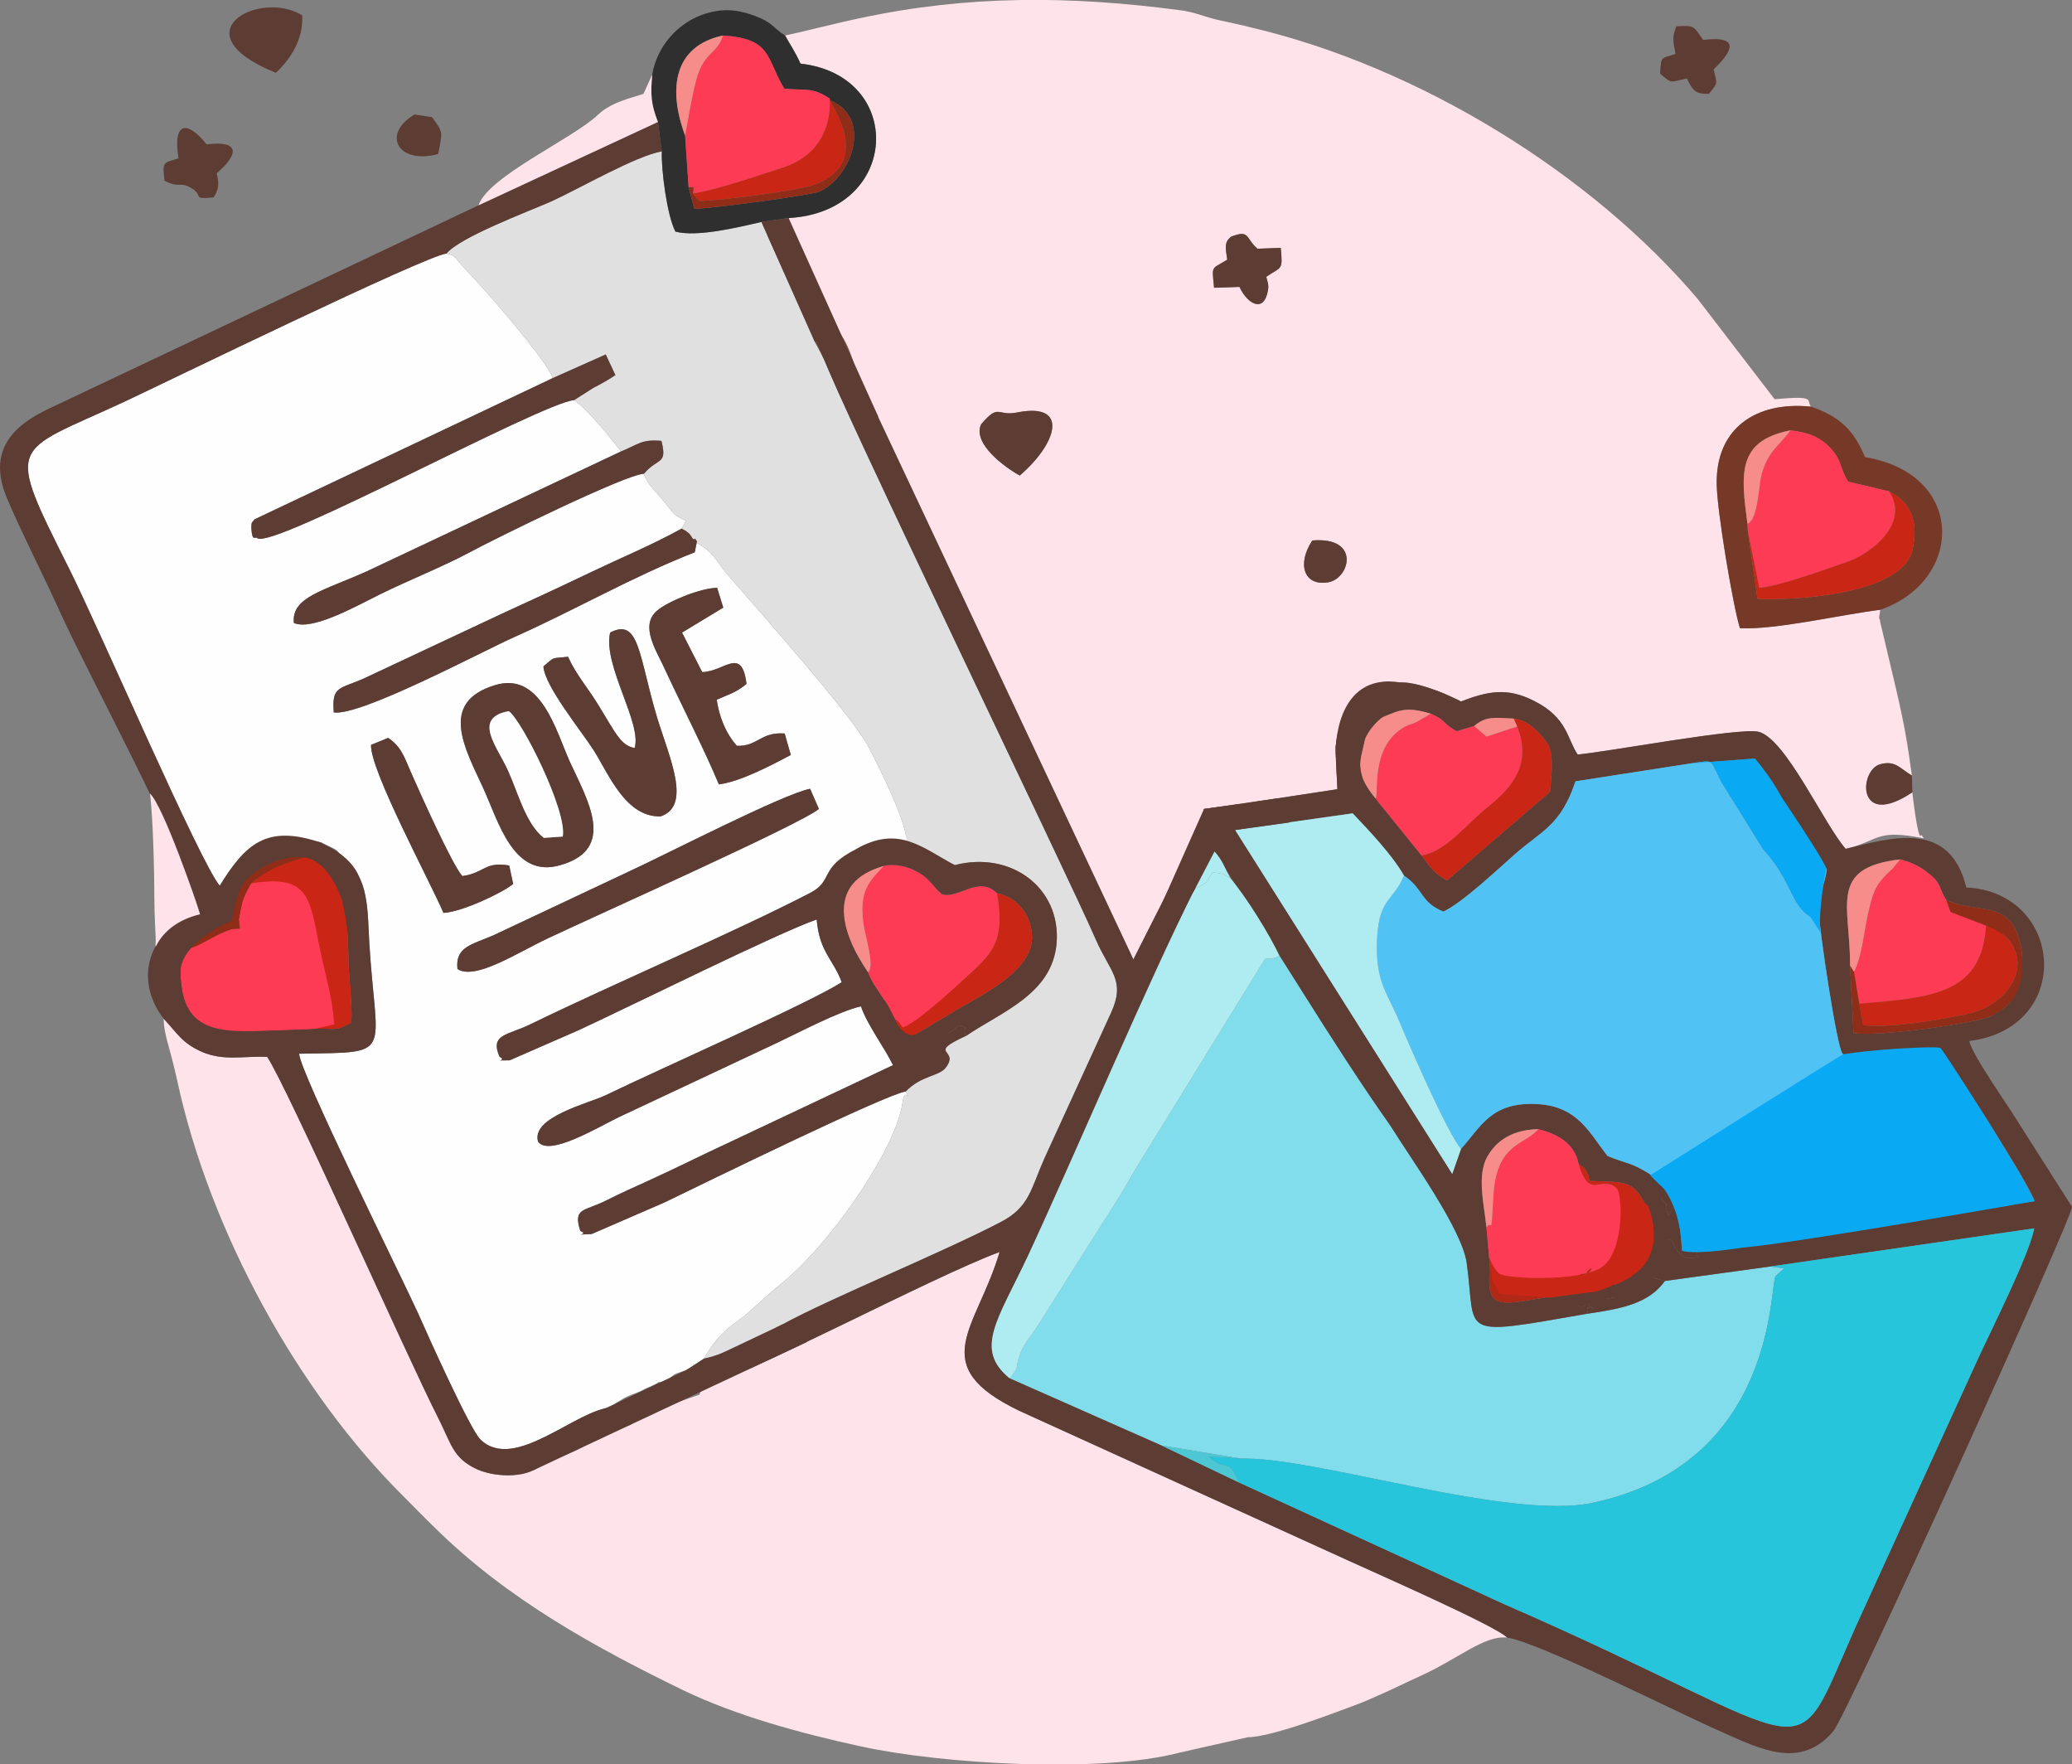 <?xml version="1.0" encoding="UTF-8"?>
<!DOCTYPE svg PUBLIC "-//W3C//DTD SVG 1.1//EN" "http://www.w3.org/Graphics/SVG/1.1/DTD/svg11.dtd">
<!-- Creator: CorelDRAW X7 -->
<svg xmlns="http://www.w3.org/2000/svg" xml:space="preserve" width="4.724in" height="4.022in" version="1.1" style="shape-rendering:geometricPrecision; text-rendering:geometricPrecision; image-rendering:optimizeQuality; fill-rule:evenodd; clip-rule:evenodd"
viewBox="0 0 4724 4022"
 xmlns:xlink="http://www.w3.org/1999/xlink">
 <rect x="0" y="0" width="4724" height="4022" fill="#808080" stroke="none"/>
 <defs>
  <style type="text/css">
   <![CDATA[
    .str0 {stroke:#C92615;stroke-width:3}
    .fil10 {fill:#09A9F3}
    .fil7 {fill:#27C5DB}
    .fil12 {fill:#2F2F30}
    .fil17 {fill:#4EC7D5}
    .fil8 {fill:#51C2F4}
    .fil6 {fill:#5C3C33}
    .fil18 {fill:#5C3C33}
    .fil11 {fill:#763827}
    .fil4 {fill:#81DDEC}
    .fil16 {fill:#87685A}
    .fil13 {fill:#8F2D18}
    .fil9 {fill:#AEECF1}
    .fil15 {fill:#B02816}
    .fil0 {fill:#C92615}
    .fil5 {fill:#E0E0E0}
    .fil14 {fill:#F78D8A}
    .fil1 {fill:#FD3B55}
    .fil2 {fill:#FEE4EA}
    .fil3 {fill:#FEFEFE}
   ]]>
  </style>
 </defs>
 <g id="Layer_x0020_1">
  <g id="_349397376">
   <path class="fil0" d="M573 1973l6 33 5 6 183 117c0,0 48,-13 48,-14 0,-2 5,-55 2,-61 -3,-6 -57,-80 -57,-80l-42 -30 -94 4 -51 25z"/>
   <path class="fil1" d="M386 2186c-3,-2 17,78 12,83 -4,6 9,48 18,56 8,9 35,37 51,39 16,1 54,15 74,15 19,0 118,8 134,1 15,-7 137,-12 139,-15 1,-3 20,-87 18,-92 -1,-5 -122,-211 -122,-211l-31 -55 -137 -6 -156 185z"/>
   <path class="fil2" d="M2992 1232c110,-9 86,85 38,95 -57,11 -74,-41 -38,-95zm-667 -148c-33,-18 -109,-73 -88,-117 42,-49 35,-17 83,-27 118,-23 91,70 5,144zm562 -453c3,12 6,18 4,30 -9,55 -48,31 -65,-7l-58 2c-5,-53 -7,-41 30,-64 -4,-28 -7,-39 8,-52 44,-18 33,3 61,27l53 -2c5,53 2,42 -33,66zm-1097 -550c12,22 22,35 35,64 240,27 228,338 -27,352 2,70 89,166 100,244 30,29 39,57 53,101l633 1345 85 -168 72 -156 4 -19 81 -11 33 -5 190 -29 -4 -96c3,-18 2,-22 8,-38 4,-9 3,-6 7,-13 7,-13 8,-10 14,-18l1 3c25,-50 37,-54 95,-68 17,-40 149,23 161,30 60,-23 105,-33 167,-1 76,38 75,87 99,122 73,-7 368,-62 412,-52 62,15 149,210 199,267 79,-19 67,-46 178,-24 -2,-3 -5,-9 -6,-7 -7,16 -20,-96 -20,-98 -128,86 -122,-51 -73,-64 34,-9 44,9 72,26 -10,-72 -16,-111 -36,-197l-36 -152c-2,-17 -5,1 0,-29 -90,11 -238,46 -320,42 -15,-46 -52,-265 -53,-327 -3,-128 89,-191 215,-178 -12,-14 15,-26 -83,-17l-175 -228c-242,-286 -635,-529 -1017,-619 -27,-7 -53,-12 -79,-18 -30,-7 -52,-18 -87,-22 -250,-33 -482,-34 -725,18 -58,12 -122,29 -173,40z"/>
   <path class="fil3" d="M1043 2209c-6,-51 34,-56 82,-77l308 -145c83,-38 352,-177 414,-189l20 46c-40,34 -506,242 -618,295 -70,33 -165,96 -206,70zm127 -194c-24,20 -117,64 -159,66 -29,-69 -168,-326 -165,-383l39 -16c31,21 37,45 53,81 23,52 93,208 116,234 51,-7 51,-34 107,-24l9 42zm-42 -453c105,-33 140,105 171,174 40,87 108,199 -21,236 -108,32 -141,-99 -177,-177 -41,-89 -101,-194 27,-233zm238 48c38,62 50,90 81,95 17,-57 -73,-189 -56,-263 67,-35 65,53 107,193 28,92 80,202 8,226 -79,2 -117,-94 -152,-150 -28,-44 -113,-148 -115,-192 28,-24 17,-17 56,-22 19,42 45,70 71,113zm273 178c-34,-81 -81,-172 -122,-260 -19,-43 -60,-101 -19,-136 26,-22 101,-52 137,-52l14 45 -94 57 46 90c51,-1 90,-60 101,27 -24,20 -41,24 -68,36 6,40 21,77 46,105 48,2 53,-32 109,-28l14 49c-38,20 -114,61 -164,67zm-907 132c40,21 34,10 54,47 55,26 52,114 56,183 16,262 60,248 -160,252 1,40 231,504 270,589 22,50 119,266 143,290 78,77 221,-71 302,-73 10,-10 -6,-2 24,-20 10,-6 23,-10 35,-15 7,-3 19,-10 26,-12 37,-17 4,-8 38,-11 17,-20 17,-17 45,-27l40 -26c28,-50 55,-71 92,-97l73 -65c116,-87 276,-319 288,-424 5,-36 21,7 7,-23 -44,6 -453,206 -550,253l-166 72c-55,2 -1,3 -26,-7 -17,-54 9,-44 60,-70 34,-17 61,-29 94,-44 62,-28 125,-60 188,-89l371 -175c-20,-41 -60,-94 -73,-134 -50,11 -142,60 -191,83l-362 170c-51,25 -157,89 -183,56 -18,-56 115,-88 153,-106 128,-62 464,-210 539,-258 -19,-52 -51,-69 -57,-143 -87,30 -417,194 -542,252l-158 69c-48,0 -2,3 -23,-8 -23,-52 19,-49 70,-74 193,-94 463,-209 637,-299 56,-29 21,-41 79,-73l28 -28c53,-31 94,-16 148,-17l-35 -11c-9,-53 -58,-150 -85,-203 -39,-75 -269,-332 -323,-395 -27,-32 -28,-47 -68,-71l-1 -4 -5 25c-139,54 -278,134 -411,193 -76,34 -351,181 -412,172 -5,-62 13,-52 72,-79l309 -145c66,-30 139,-64 208,-97 67,-32 137,-61 204,-98l10 -18c-32,-14 -23,-12 -58,-53 -14,-17 -32,-33 -38,-54 -41,1 -342,149 -399,180 -60,32 -138,63 -201,94 -62,31 -157,84 -198,66 -6,-59 67,-73 167,-118l579 -273c-22,-28 -72,-92 -107,-117 -76,7 -684,339 -722,315 -5,-6 -12,11 -14,-24 0,-15 2,-11 7,-19l680 -322c-8,-33 -143,-189 -180,-228 -49,-51 -39,-51 -62,-56 -46,4 -641,294 -735,338 -258,120 -273,86 -124,383 67,134 298,669 342,720 58,-94 100,-126 231,-99z"/>
   <path class="fil2" d="M3084 3889c11,-4 27,-10 51,-21 31,-13 71,-33 102,-47 87,-39 147,-94 199,-88 -21,-25 -313,-153 -367,-178l-745 -339c-216,-104 -97,-186 -45,-362 -151,55 -604,297 -678,306l-6 19 -120 42 -36 26 -70 25c-30,26 -84,49 -129,60 -28,39 -109,37 -153,17 -55,-26 -57,-56 -89,-119 -68,-133 -346,-759 -389,-821 -55,-2 -98,10 -148,-11 -46,-20 -57,-43 -88,-76 1,39 13,59 31,141 74,343 275,710 518,950 25,25 44,45 70,70 164,162 366,273 568,371 117,56 260,96 403,127 182,40 545,62 727,14l155 -35c57,0 216,-63 239,-71z"/>
   <path class="fil4" d="M2302 3142l346 153 182 30c168,-5 607,141 800,101 420,-89 404,-491 418,-517l20 -18 -32 -4 -240 33c-37,51 -96,63 -179,75 -299,52 -250,49 -273,-116 -11,-77 -124,-233 -174,-313l-253 -387 -16 6c-1,0 -12,0 -17,1l-297 482c-26,46 -48,81 -75,123l-148 234c-17,26 -29,36 -39,64 -12,34 1,24 -23,53z"/>
   <path class="fil5" d="M1018 578c23,5 13,5 62,56 37,39 172,195 180,228l121 -54 22 47c-13,9 -32,20 -50,29l-44 28c35,25 85,89 107,117 40,-16 46,-28 92,-24 14,56 -8,37 -40,75 6,21 24,37 38,54 35,41 26,39 58,53l-10 18c16,9 5,2 18,12 3,3 9,17 12,11 1,-1 3,4 5,6l1 4c40,24 41,39 68,71 54,63 284,320 323,395 27,53 76,150 85,203l2 39c19,25 84,13 109,26 127,-33 242,51 232,178 -10,116 -125,156 -206,211 -94,43 -13,29 -47,73 -16,20 -55,17 -91,54 14,30 -2,-13 -7,23 -12,105 -172,337 -288,424l-73 65c-37,26 -64,47 -92,97 48,-9 134,-54 179,-78 110,-60 365,-164 497,-233 66,-34 69,-75 100,-145l152 -332c34,-74 -2,-93 -34,-166 -60,-139 -596,-1247 -619,-1323l-22 -40 -122 -274c-53,12 -146,35 -196,22 -19,-35 -33,-143 -31,-183 -59,10 -188,85 -254,115 -53,23 -207,81 -237,118z"/>
   <path class="fil6" d="M4332 1959c25,6 50,18 70,36 25,21 19,32 35,56 87,43 185,-27 175,207 -21,16 -38,43 -71,58 -35,16 -257,48 -315,39l-8 -154c1,-135 -51,-223 114,-242zm-1131 37c45,30 37,61 90,82 44,-21 121,-94 163,-131 60,-53 104,-64 138,-166l264 -41 145 -11c22,27 61,77 69,113 28,22 76,112 95,140 -5,38 -18,48 -18,99 0,31 41,309 54,321 14,12 46,9 72,10 8,-22 122,-25 151,-23 31,43 203,310 215,349l-396 58 -70 2c-39,27 -250,46 -300,54 -20,17 26,13 -30,16 -53,-42 2,-32 -68,-52l-8 -31 -13 107c43,35 -14,11 42,28l240 -33 602 -87c-12,62 -99,233 -130,301l-278 609c-153,344 -59,270 -800,-53l-606 -278 -176 -84 -346 -153c-82,-67 -27,-133 43,-282 108,-233 278,-634 380,-835 9,-33 20,-60 44,-84 110,173 281,457 401,625 50,80 163,236 174,313 23,165 -26,168 273,116 12,-14 -13,-18 16,-12 -13,-14 -1,11 -16,-22 -1,2 -1,2 -1,4 -3,27 -27,5 -30,3 7,-5 9,-15 13,-21 -55,5 -93,15 -143,21 -71,9 -60,-29 -60,-94l-7 -76c-5,-51 -23,-120 3,-163 20,-35 57,-60 115,-61 41,10 83,31 92,79 18,16 6,-2 18,18 10,19 2,4 7,21 100,3 98,0 140,76 3,-32 -3,-18 20,-39 28,31 5,2 20,42l12 -20c-13,-34 -28,-52 -52,-73 -47,-30 -54,-24 -99,-43 -41,-52 -67,-112 -157,-118 -108,-7 -131,51 -177,102l-20 57 -495 -784 268 -38c38,40 91,96 117,142zm-1596 1101l-40 26 7 18c19,-10 14,-16 53,-30 -20,51 5,24 -34,42l10 7c74,-9 527,-251 678,-306 -52,176 -171,258 45,362l745 339c54,25 346,153 367,178 67,8 393,173 485,213 92,41 184,89 259,0 31,-36 548,-1177 544,-1195l-124 -195c-22,-36 -106,-155 -110,-183 240,-30 216,-339 -7,-350 -38,-157 -175,-112 -275,-88 -50,-57 -137,-252 -199,-267 -44,-10 -339,45 -412,52 -24,-35 -23,-84 -99,-122 -62,-32 -107,-22 -167,1 -12,-7 -144,-70 -161,-30 -9,24 -5,32 -43,51l20 17c44,-20 63,-26 115,-10 34,14 28,23 59,40l40 -12c27,-23 46,-19 90,-17 33,4 54,27 74,52 20,26 12,76 9,115l-235 202c-29,-16 -39,-31 -58,-57l-105 -130c-58,-71 -28,-89 -18,-167 -29,-5 -8,-5 -18,-10 -22,-11 5,-8 -25,-6l-1 -3c10,17 7,10 11,33 -19,31 -1,18 -40,36l4 96 -190 29c13,19 18,26 24,52 -42,-15 -44,-11 -57,-47l-81 11 -4 19 27 40c-20,56 -35,93 -99,116l-85 168 -633 -1345c-8,4 -13,9 -14,7 0,-3 -5,0 -7,1 -33,-29 -21,-6 -34,-46 -20,0 -14,-4 -16,16 23,76 559,1184 619,1323 32,73 68,92 34,166l-152 332c-31,70 -34,111 -100,145 -132,69 -387,173 -497,233 -45,24 -131,69 -179,78z"/>
   <path class="fil7" d="M4036 2887l32 4 -20 18c-14,26 2,428 -418,517 -193,40 -632,-106 -800,-101l-74 -5c41,39 44,-2 68,59l606 278c741,323 647,397 800,53l278 -609c31,-68 118,-239 130,-301l-602 87z"/>
   <path class="fil8" d="M3971 2644l1 -40c33,-23 38,-26 73,-3l-44 16c-22,32 0,11 -30,27zm210 -203l0 62c6,3 11,5 17,7 6,-77 -6,-13 19,-37 24,-8 3,-6 18,-27 -26,-1 -43,-3 -54,-5zm-980 -445c-26,63 -61,48 -62,164 0,82 26,107 52,170 23,55 109,253 140,289 46,-51 69,-109 177,-102 90,6 116,66 157,118 45,19 52,13 99,43 38,-9 16,-8 50,-18 12,-3 38,-7 50,-9 37,-6 69,-11 107,-7l10 28c-63,-8 -45,-6 -79,20l0 37c38,43 89,27 89,-25 -46,18 0,14 -48,27 5,-11 14,-27 23,-34 46,-41 103,10 100,-76l28 -2c-11,-5 -30,-12 -44,-25 -28,-25 -15,-11 -25,-48 28,-15 24,-21 55,-41 56,4 85,24 49,80l49 -41c46,-51 38,-23 39,-71l32 -2c0,-6 1,-10 1,-9l-1 -9c0,0 -6,-5 -10,-25l86 -14 -52 -2c-26,-1 -58,2 -72,-10 -13,-12 -54,-290 -54,-321 0,-51 13,-61 18,-99 -19,-28 -67,-118 -95,-140 6,49 15,15 24,81 2,15 -2,25 7,29l17 -4c0,-2 4,0 6,0 43,40 7,68 9,145 -47,-25 -46,-74 -96,-137 -22,-28 -9,-7 -29,-39l-83 -134c-29,-55 -14,-50 -69,-43l-264 41c-34,102 -78,113 -138,166 -42,37 -119,110 -163,131 -53,-21 -45,-52 -90,-82z"/>
   <path class="fil6" d="M1091 468l-953 451c-62,29 -181,78 -122,217 35,82 74,157 113,242 79,176 277,530 327,706 -113,27 -155,145 -83,238 31,33 42,56 88,76 50,21 93,9 148,11 43,62 321,688 389,821 32,63 34,93 89,119 44,20 125,22 153,-17 2,-50 -1,-23 14,-43 9,-11 19,-15 31,-20 35,-12 58,-1 84,3l70 -25c0,-39 -18,-7 -32,-19 -18,-14 13,10 -10,-20 -81,2 -224,150 -302,73 -24,-24 -121,-240 -143,-290 -39,-85 -269,-549 -270,-589 220,-4 176,10 160,-252 -4,-69 -1,-157 -56,-183 -5,16 1,-9 -3,17 -3,16 -2,19 -8,38 8,59 18,72 19,148 0,60 10,112 7,161 -39,20 -29,13 -81,14l-102 4c-122,6 -198,2 -206,-119l0 -41 19 -28c6,-35 8,-33 39,-43 22,-8 36,-14 59,-19 10,-116 30,-79 90,-145l76 0 40 -32c-128,-45 -176,3 -234,97 -44,-51 -275,-586 -342,-720 -149,-297 -134,-263 124,-383 94,-44 689,-334 735,-338 30,-37 184,-95 237,-118 66,-30 195,-105 254,-115l-9 -67 -409 190z"/>
   <path class="fil9" d="M2725 2025c-102,201 -272,602 -380,835 -70,149 -125,215 -43,282 24,-29 11,-19 23,-53 10,-28 22,-38 39,-64l148 -234c27,-42 49,-77 75,-123l297 -482c5,-1 16,-1 17,-1l16 -6c-19,-43 -77,-137 -112,-177 -26,-14 -4,-7 -40,-14 -18,28 -8,22 -40,37z"/>
   <path class="fil6" d="M2065 2488c36,-37 75,-34 91,-54 34,-44 -47,-30 47,-73 -12,-20 11,-16 -16,-24 -21,15 -7,8 -25,18 -48,28 -136,66 -129,-34 -9,-44 -38,-63 -54,-105 -73,-106 -64,-180 -21,-214 -11,-21 9,5 3,-32 -1,-2 -34,3 -34,-2 0,-3 26,-31 26,-33 -88,44 -51,72 -107,101 -174,90 -444,205 -637,299 -51,25 -93,22 -70,74 21,11 -25,8 23,8l158 -69c125,-58 455,-222 542,-252 6,74 38,91 57,143 -75,48 -411,196 -539,258 -38,18 -171,50 -153,106 26,33 132,-31 183,-56l362 -170c49,-23 141,-72 191,-83 13,40 53,93 73,134l-371 175c-63,29 -126,61 -188,89 -33,15 -60,27 -94,44 -51,26 -77,16 -60,70 25,10 -29,9 26,7l166 -72c97,-47 506,-247 550,-253z"/>
   <path class="fil10" d="M4217 2473c-1,48 7,20 -39,71l-49 41 2 -1c-3,7 -10,25 -11,29l7 37c-44,-9 -26,-4 -33,-31l-28 2c3,86 -54,35 -100,76 -9,7 -18,23 -23,34 48,-13 2,-9 48,-27 0,52 -51,68 -89,25l-20 11c18,22 28,53 40,78 76,-4 191,-34 251,-20l70 -2 10 -21c0,-1 4,-4 6,-4l-10 -16c134,2 23,10 177,-4 63,-6 111,-26 177,-29 -7,-45 -34,-46 -50,-89 -42,-15 14,7 -19,-4 -2,0 -5,-1 -6,-2l-24 -14 11 -49c-21,-16 -19,-14 -31,-32 -8,-12 -18,-29 -27,-40l-52 -76 -80 -2 -86 14c4,20 10,25 10,25l1 9c0,-1 -1,3 -1,9l-32 2z"/>
   <path class="fil9" d="M3331 2619c-31,-36 -117,-234 -140,-289 -26,-63 -52,-88 -52,-170 1,-116 36,-101 62,-164 -26,-46 -79,-102 -117,-142l-268 38 495 784 20 -57z"/>
   <path class="fil11" d="M4082 981c43,5 68,16 91,40 29,32 20,45 41,77l93 22c46,24 68,63 54,131 -22,111 -300,118 -354,114l-22 -154 -1 -17c-15,-114 -24,-189 98,-213zm205 409c189,-65 198,-309 -35,-348 -26,-63 -59,-93 -123,-115 -126,-13 -218,50 -215,178 1,62 38,281 53,327 82,4 230,-31 320,-42z"/>
   <path class="fil1" d="M3389 2798l7 76c15,19 10,30 17,62l188 -19c7,-17 -7,-12 20,-14 28,-32 -28,11 9,-4 14,-6 11,-2 23,-11 51,-35 67,-102 39,-174 -41,-44 -66,29 -93,-61 -9,-48 -51,-69 -92,-79 -30,36 -95,31 -102,150 -6,107 -3,52 -16,74z"/>
   <path class="fil12" d="M1648 81c113,7 98,52 140,121 48,5 64,-4 104,23l-1 3c102,41 48,179 -24,209 -24,9 -250,39 -284,39l-13 -49 -8 -118c-40,-108 -25,-204 86,-228zm-161 89c-4,46 -3,67 13,108l9 67c-2,40 12,148 31,183 50,13 143,-10 196,-22l62 -9c255,-14 267,-325 27,-352 -13,-29 -23,-42 -35,-64 -30,-19 -26,-29 -72,-46 -42,-15 -76,-16 -118,-1 -55,20 -102,71 -113,136z"/>
   <path class="fil1" d="M1562 309l8 118c16,0 11,-4 10,14 58,-9 149,-41 208,-60 68,-23 107,-78 104,-156 -40,-27 -56,-18 -104,-23 -42,-69 -27,-114 -140,-121 -11,41 -43,37 -60,99 -11,41 -18,86 -26,129z"/>
   <path class="fil1" d="M1979 2216c16,42 45,61 54,105l24 26c29,-8 115,-91 142,-116 59,-54 95,-81 74,-195 -42,-42 -89,15 -126,2 -24,-21 -27,-37 -62,-54 -21,-11 -70,-22 -90,2 -23,38 -35,44 -27,115 3,30 28,102 11,115z"/>
   <path class="fil1" d="M3984 1194l1 17 26 129c45,-3 156,-44 203,-60 50,-18 142,-86 93,-160l-93 -22c-21,-32 -12,-45 -41,-77 -23,-24 -48,-35 -91,-40 -26,36 -50,46 -65,98 -8,27 -8,105 -33,115z"/>
   <path class="fil1" d="M3136 1820l105 130c55,-8 104,-73 153,-112 55,-44 99,-98 65,-182l-70 23 -28 -24 -40 12c-31,-17 -25,-26 -59,-40l-33 19c-17,8 -12,3 -27,11 -80,46 -57,156 -66,163z"/>
   <path class="fil1" d="M4227 2215l12 73c157,-14 280,-18 289,-178l-9 -25 -72 -6 -10 -28c-16,-24 -10,-35 -35,-56 -20,-18 -45,-30 -70,-36l-17 21c-2,2 -4,4 -6,5 -1,2 -4,4 -5,5 -27,27 -33,41 -43,84 -11,44 -15,105 -34,141z"/>
   <path class="fil6" d="M1159 1758c-24,-55 -84,-121 1,-137 30,21 134,229 123,286l-43 3c-41,-32 -58,-101 -81,-152zm-31 -196c-128,39 -68,144 -27,233 36,78 69,209 177,177 129,-37 61,-149 21,-236 -31,-69 -66,-207 -171,-174z"/>
   <path class="fil6" d="M1925 1963c1,1 2,2 2,5 0,5 2,12 2,15 6,36 0,18 10,38 9,-9 17,-16 27,-22 20,-12 5,-6 29,-13 20,-24 69,-13 90,-2 35,17 38,33 62,54 37,13 84,-44 126,-2 49,10 81,54 80,104 -3,83 -144,142 -185,170l-81 48c-42,2 -49,-53 -72,-80 -6,100 65,159 147,77 18,-10 4,-3 25,-18 27,8 4,4 16,24 81,-55 196,-95 206,-211 10,-127 -105,-211 -232,-178 -74,-39 -128,-92 -224,-37l-28 28z"/>
   <path class="fil6" d="M1416 1029l-579 273c-100,45 -173,59 -167,118 41,18 136,-35 198,-66 63,-31 141,-62 201,-94 57,-31 358,-179 399,-180 32,-38 54,-19 40,-75 -46,-4 -52,8 -92,24z"/>
   <path class="fil6" d="M1043 2209c41,26 136,-37 206,-70 112,-53 578,-261 618,-295l-20 -46c-62,12 -331,151 -414,189l-308 145c-48,21 -88,26 -82,77z"/>
   <path class="fil6" d="M1391 1442c-17,74 73,206 56,263 -31,-5 -43,-33 -81,-95 -26,-43 -52,-71 -71,-113 -39,5 -28,-2 -56,22 2,44 87,148 115,192 35,56 73,152 152,150 72,-24 20,-134 -8,-226 -42,-140 -40,-228 -107,-193z"/>
   <path class="fil6" d="M1589 1234c-2,-2 -4,-7 -5,-6 -3,6 -9,-8 -12,-11 -13,-10 -2,-3 -18,-12 -67,37 -137,66 -204,98 -69,33 -142,67 -208,97l-309 145c-59,27 -77,17 -72,79 61,9 336,-138 412,-172 133,-59 272,-139 411,-193l5 -25z"/>
   <path class="fil6" d="M1260 862l-680 322c-5,8 -7,4 -7,19 2,35 9,18 14,24 38,24 646,-308 722,-315l44 -28c18,-9 37,-20 50,-29l-22 -47 -121 54z"/>
   <path class="fil1" d="M477 2179c2,-2 4,-5 5,-6l23 -31c1,-4 4,-4 6,-6 1,3 4,6 4,8l6 22c8,64 14,11 34,77 -43,-10 -63,-30 -78,-64zm224 -112c-11,61 -26,51 -81,42l-37 48 53 -26c-8,35 -14,65 -66,53 -37,-8 -41,-34 -41,-66 -43,13 -54,11 -78,43l-11 28 34 20c-22,47 8,-4 40,101 14,3 40,11 58,17 12,3 18,4 29,9 15,7 8,5 17,13l102 -4 42 -10c-4,-61 -19,-107 -31,-165 -34,-155 -29,-86 -49,-143l-5 36 24 4z"/>
   <path class="fil6" d="M1639 1788c50,-6 126,-47 164,-67l-14 -49c-56,-4 -61,30 -109,28 -25,-28 -40,-65 -46,-105 27,-12 44,-16 68,-36 -11,-87 -50,-28 -101,-27l-46 -90 94 -57 -14 -45c-36,0 -111,30 -137,52 -41,35 0,93 19,136 41,88 88,179 122,260z"/>
   <path class="fil6" d="M846 1698c-3,57 136,314 165,383 42,-2 135,-46 159,-66l-9 -42c-56,-10 -56,17 -107,24 -23,-26 -93,-182 -116,-234 -16,-36 -22,-60 -53,-81l-39 16z"/>
   <path class="fil10" d="M3856 1740c55,-7 40,-12 69,43l83 134c20,32 7,11 29,39 50,63 49,112 96,137 -2,-77 34,-105 -9,-145 -2,0 -6,-2 -6,0l-17 4c-9,-4 -5,-14 -7,-29 -9,-66 -18,-32 -24,-81 -8,-36 -47,-86 -69,-113l-145 11z"/>
   <path class="fil0" d="M4239 2288l9 49c64,7 166,-11 234,-25 93,-17 158,-112 89,-179 -26,-26 -8,-15 -43,-23 -9,160 -132,164 -289,178z"/>
   <path class="fil0" d="M3459 1656c34,84 -10,138 -65,182 -49,39 -98,104 -153,112 19,26 29,41 58,57l235 -202c3,-39 11,-89 -9,-115 -20,-25 -41,-48 -74,-52l8 18z"/>
   <path class="fil0" d="M3985 1211l22 154c54,4 332,-3 354,-114 14,-68 -8,-107 -54,-131 49,74 -43,142 -93,160 -47,16 -158,57 -203,60l-26 -129z"/>
   <path class="fil2" d="M1091 468l409 -190c-16,-41 -17,-62 -13,-108l-20 44c-50,15 -78,24 -103,47 -57,55 -250,140 -273,207z"/>
   <path class="fil0" d="M2058 2342c-34,-51 -6,29 29,16l81 -48c41,-28 182,-87 185,-170 1,-50 -31,-94 -80,-104 21,114 -15,141 -74,195 -27,25 -112,103 -141,111z"/>
   <path class="fil3" d="M1240 1910l43 -3c11,-57 -93,-265 -123,-286 -85,16 -25,82 -1,137 23,51 40,120 81,152z"/>
   <path class="fil0" d="M573 2014c139,-24 133,42 158,156 12,58 27,104 31,165l-42 10c52,-1 42,6 81,-14 3,-49 -7,-101 -7,-161 -1,-76 -11,-89 -19,-148l-15 1c-2,51 5,2 9,58 -32,-10 -100,-66 -103,-106 -31,3 -67,16 -93,39z"/>
   <path class="fil0" d="M1580 441l14 17c45,0 229,-24 263,-37 122,-46 56,-154 34,-193l1 -3c3,78 -36,133 -104,156 -59,19 -150,51 -208,60z"/>
   <path class="fil6" d="M629 166c33,-31 63,-76 60,-131 -96,-60 -285,40 -60,131z"/>
   <path class="fil6" d="M2325 1084c86,-74 113,-167 -5,-144 -48,10 -41,-22 -83,27 -21,44 55,99 88,117z"/>
   <path class="fil2" d="M456 2084c-10,-34 -84,-247 -114,-275 7,54 10,183 10,242 0,32 2,60 3,90 -1,51 -7,-31 101,-57z"/>
   <path class="fil6" d="M1736 506l122 274c21,-8 11,2 27,-16 1,-1 11,-19 13,-23 -11,-78 -98,-174 -100,-244l-62 9z"/>
   <path class="fil13" d="M4528 2110c34,13 49,29 43,23 69,67 4,162 -89,179 -68,14 -170,32 -234,25l-9 -49 -12 -73 -9 -14 8 154c58,9 280,-23 315,-39 33,-15 50,-42 71,-58 10,-234 -88,-164 -175,-207l10 28 81 31z"/>
   <path class="fil6" d="M2887 631c35,-24 38,-13 33,-66l-53 2c-28,-24 -17,-45 -61,-27 -15,13 -12,24 -8,52 -37,23 -35,11 -30,64l58 -2c17,38 56,62 65,7 2,-12 -1,-18 -4,-30z"/>
   <path class="fil6" d="M3820 123c-33,11 -33,3 -35,45 28,24 22,19 61,11 13,26 18,36 50,35 23,-28 18,-22 11,-56 40,-38 65,-78 -24,-67 -22,-30 -17,-34 -61,-31 -10,27 -8,29 -2,63z"/>
   <path class="fil6" d="M407 361c-35,11 -37,6 -32,51 35,18 33,1 60,16 32,18 -1,27 52,22 12,-18 13,-32 7,-55 46,-39 59,-76 -23,-66 -42,-53 -78,-55 -64,32z"/>
   <path class="fil14" d="M4218 2201l9 14c19,-36 23,-97 34,-141 10,-43 16,-57 43,-84 1,-1 4,-3 5,-5 2,-1 4,-3 6,-5l17 -21c-165,19 -113,107 -114,242z"/>
   <path class="fil14" d="M3147 1637l-29 16c-10,78 -40,96 18,167 9,-7 -14,-117 66,-163 15,-8 10,-3 27,-11l33 -19c-52,-16 -71,-10 -115,10z"/>
   <path class="fil6" d="M3684 2928l-6 30c-27,6 -32,1 -36,-25l-27 2c-7,19 7,7 -16,12 -4,6 -6,16 -13,21 3,2 27,24 30,-3 0,-2 0,-2 1,-4 15,33 3,8 16,22 -29,-6 -4,-2 -16,12 83,-12 142,-24 179,-75 -56,-17 1,7 -42,-28l-7 -3c-20,28 -23,34 -63,39z"/>
   <path class="fil0" d="M3692 2714c41,75 -24,29 47,152 10,17 5,4 8,23l7 3 13 -107 -3 -17c-42,-76 -40,-73 -140,-76 -5,-17 3,-2 -7,-21 -12,-20 0,-2 -18,-18 27,90 52,17 93,61z"/>
   <path class="fil13" d="M1580 441c1,-18 6,-14 -10,-14l13 49c34,0 260,-30 284,-39 72,-30 126,-168 24,-209 22,39 88,147 -34,193 -34,13 -218,37 -263,37l-14 -17z"/>
   <path class="fil6" d="M4360 1806l-1 -38c-28,-17 -38,-35 -72,-26 -49,13 -55,150 73,64z"/>
   <path class="fil0" d="M3705 2878c10,11 11,5 11,25l-24 0c-1,-31 -5,-11 13,-25zm-104 39l9 0 5 18 27 -2 42 -5c40,-5 43,-11 63,-39 -3,-19 2,-6 -8,-23 -71,-123 -6,-77 -47,-152 28,72 12,139 -39,174 -12,9 -9,5 -23,11 -37,15 19,-28 -9,4 -27,2 -13,-3 -20,14z"/>
   <path class="fil14" d="M1979 2216c17,-13 -8,-85 -11,-115 -8,-71 13,-91 47,-127 -133,37 -98,152 -36,242z"/>
   <path class="fil14" d="M1562 309c8,-43 15,-88 26,-129 17,-62 49,-58 60,-99 -111,24 -126,120 -86,228z"/>
   <path class="fil6" d="M999 351c10,-52 12,-48 -14,-84l-40 -6c-77,46 -36,115 54,90z"/>
   <path class="fil6" d="M2992 1232c-36,54 -19,106 38,95 48,-10 72,-104 -38,-95z"/>
   <path class="fil15" d="M3599 2947c23,-5 9,7 16,-12l-5 -18 -9 0 -188 19c-7,-32 -2,-43 -17,-62 0,65 -11,103 60,94 50,-6 88,-16 143,-21z"/>
   <path class="fil14" d="M3984 1194c25,-10 25,-88 33,-115 15,-52 39,-62 65,-98 -122,24 -113,99 -98,213z"/>
   <path class="fil13" d="M431 2161c20,0 56,-30 98,-43l18 -1 -2 -20c8,-43 8,-48 28,-83 43,-37 74,-44 122,-60l-76 0c-60,66 -80,29 -90,145 -23,5 -37,11 -59,19 -31,10 -33,8 -39,43z"/>
   <path class="fil14" d="M3389 2798c13,-22 10,33 16,-74 7,-119 72,-114 102,-150 -58,1 -95,26 -115,61 -26,43 -8,112 -3,163z"/>
   <path class="fil6" d="M3764 2768l3 17 8 31c70,20 15,10 68,52 56,-3 10,1 30,-16l-38 -1c-5,-45 -3,-69 -19,-100l-12 20c-15,-40 8,-11 -20,-42 -23,21 -17,7 -20,39z"/>
   <path class="fil16" d="M1858 780l22 40c2,-20 -4,-16 16,-16 13,40 1,17 34,46 2,-1 7,-4 7,-1 1,2 6,-3 14,-7 -14,-44 -23,-72 -53,-101 -2,4 -12,22 -13,23 -16,18 -6,8 -27,16z"/>
   <path class="fil1" d="M545 2097c34,-19 20,-14 65,-5l3 -66c40,-14 31,-13 69,1 -32,-14 -66,-21 -109,-13 -20,35 -20,40 -28,83z"/>
   <path class="fil6" d="M3075 1637c30,-2 3,-5 25,6 10,5 -11,5 18,10l29 -16 -20 -17c38,-19 34,-27 43,-51 -58,14 -70,18 -95,68z"/>
   <path class="fil17" d="M2824 3379c-24,-61 -27,-20 -68,-59l74 5 -182 -30 176 84z"/>
   <path class="fil14" d="M3361 1655l28 24 70 -23 -8 -18c-44,-2 -63,-6 -90,17z"/>
   <path class="fil9" d="M2725 2025c32,-15 22,-9 40,-37 36,7 14,0 40,14 -14,-26 -17,-40 -36,-61 -24,24 -35,51 -44,84z"/>
   <path class="fil6" d="M3045 1703c39,-18 21,-5 40,-36 -4,-23 -1,-16 -11,-33 -6,8 -7,5 -14,18 -4,7 -3,4 -7,13 -6,16 -5,20 -8,38z"/>
   <path class="fil6" d="M3684 2928l-42 5c4,26 9,31 36,25l6 -30z"/>
   <path class="fil0 str0" d="M3692 2903l24 0c0,-20 -1,-14 -11,-25 -18,14 -14,-6 -13,25z"/>
   <path class="fil10" d="M4203 2403c0,0 40,-6 88,-10 47,-4 128,-8 133,-4 5,3 110,169 110,169l71 117 34 63c0,0 -539,95 -666,106 -119,18 -138,7 -138,7 0,0 0,-86 -41,-141 -44,-41 -30,-32 -30,-32 0,0 437,-276 439,-275z"/>
   <path class="fil10" d="M4008 1738c0,0 145,210 156,242 -14,66 -18,140 -12,148l-243 -377 99 -13z"/>
   <polygon class="fil6" points="1248,3273 1784,3019 1840,3059 1215,3352 1221,3313 "/>
   <path class="fil6" d="M3535 2956c0,0 293,3 225,-194 -67,-198 26,-31 26,-31l23 72 -15 80 -48 56 -220 56 9 -39z"/>
   <path class="fil0" d="M3732 2900c-53,30 -80,44 -107,46 -27,3 -91,12 -91,12l-115 -8 -17 -32 -7 -53c0,0 9,26 23,38 14,12 173,19 229,-11 57,-31 53,-169 39,-183 -15,-15 8,-6 8,-6 0,0 14,9 19,12 4,3 47,34 45,34 -1,1 43,94 -26,151z"/>
   <path class="fil18" d="M4610 2182c0,0 12,89 -52,124 -65,36 63,-21 63,-21l14 -44 -5 -40 -20 -19z"/>
   <path class="fil18" d="M3045 1719c0,0 -6,-190 150,-163 156,27 112,53 112,53l-69 -9 -85 34c0,0 -73,50 -47,138 26,87 -58,2 -58,2 0,0 -3,-55 -3,-55z"/>
   <path class="fil18" d="M529 2099c0,0 -133,50 -117,136 16,86 -49,-2 -49,-2 0,0 31,-74 33,-78 3,-4 24,-40 31,-46 8,-7 43,-28 47,-33 4,-4 84,-111 84,-111 0,0 52,-23 57,-25 5,-3 64,-16 64,-16l47 -5c0,0 74,26 94,83 20,56 -15,46 -15,46l-25 5c0,0 -28,-94 -90,-99 -62,-5 -124,39 -139,66 -15,27 -22,79 -22,79z"/>
   <polygon class="fil18" points="1798,497 2002,949 1972,1025 1750,537 "/>
   <polygon class="fil18" points="2652,2053 2745,1844 2911,1820 2934,1862 2939,1875 2816,1892 2769,1941 2721,2033 "/>
  </g>
 </g>
</svg>
